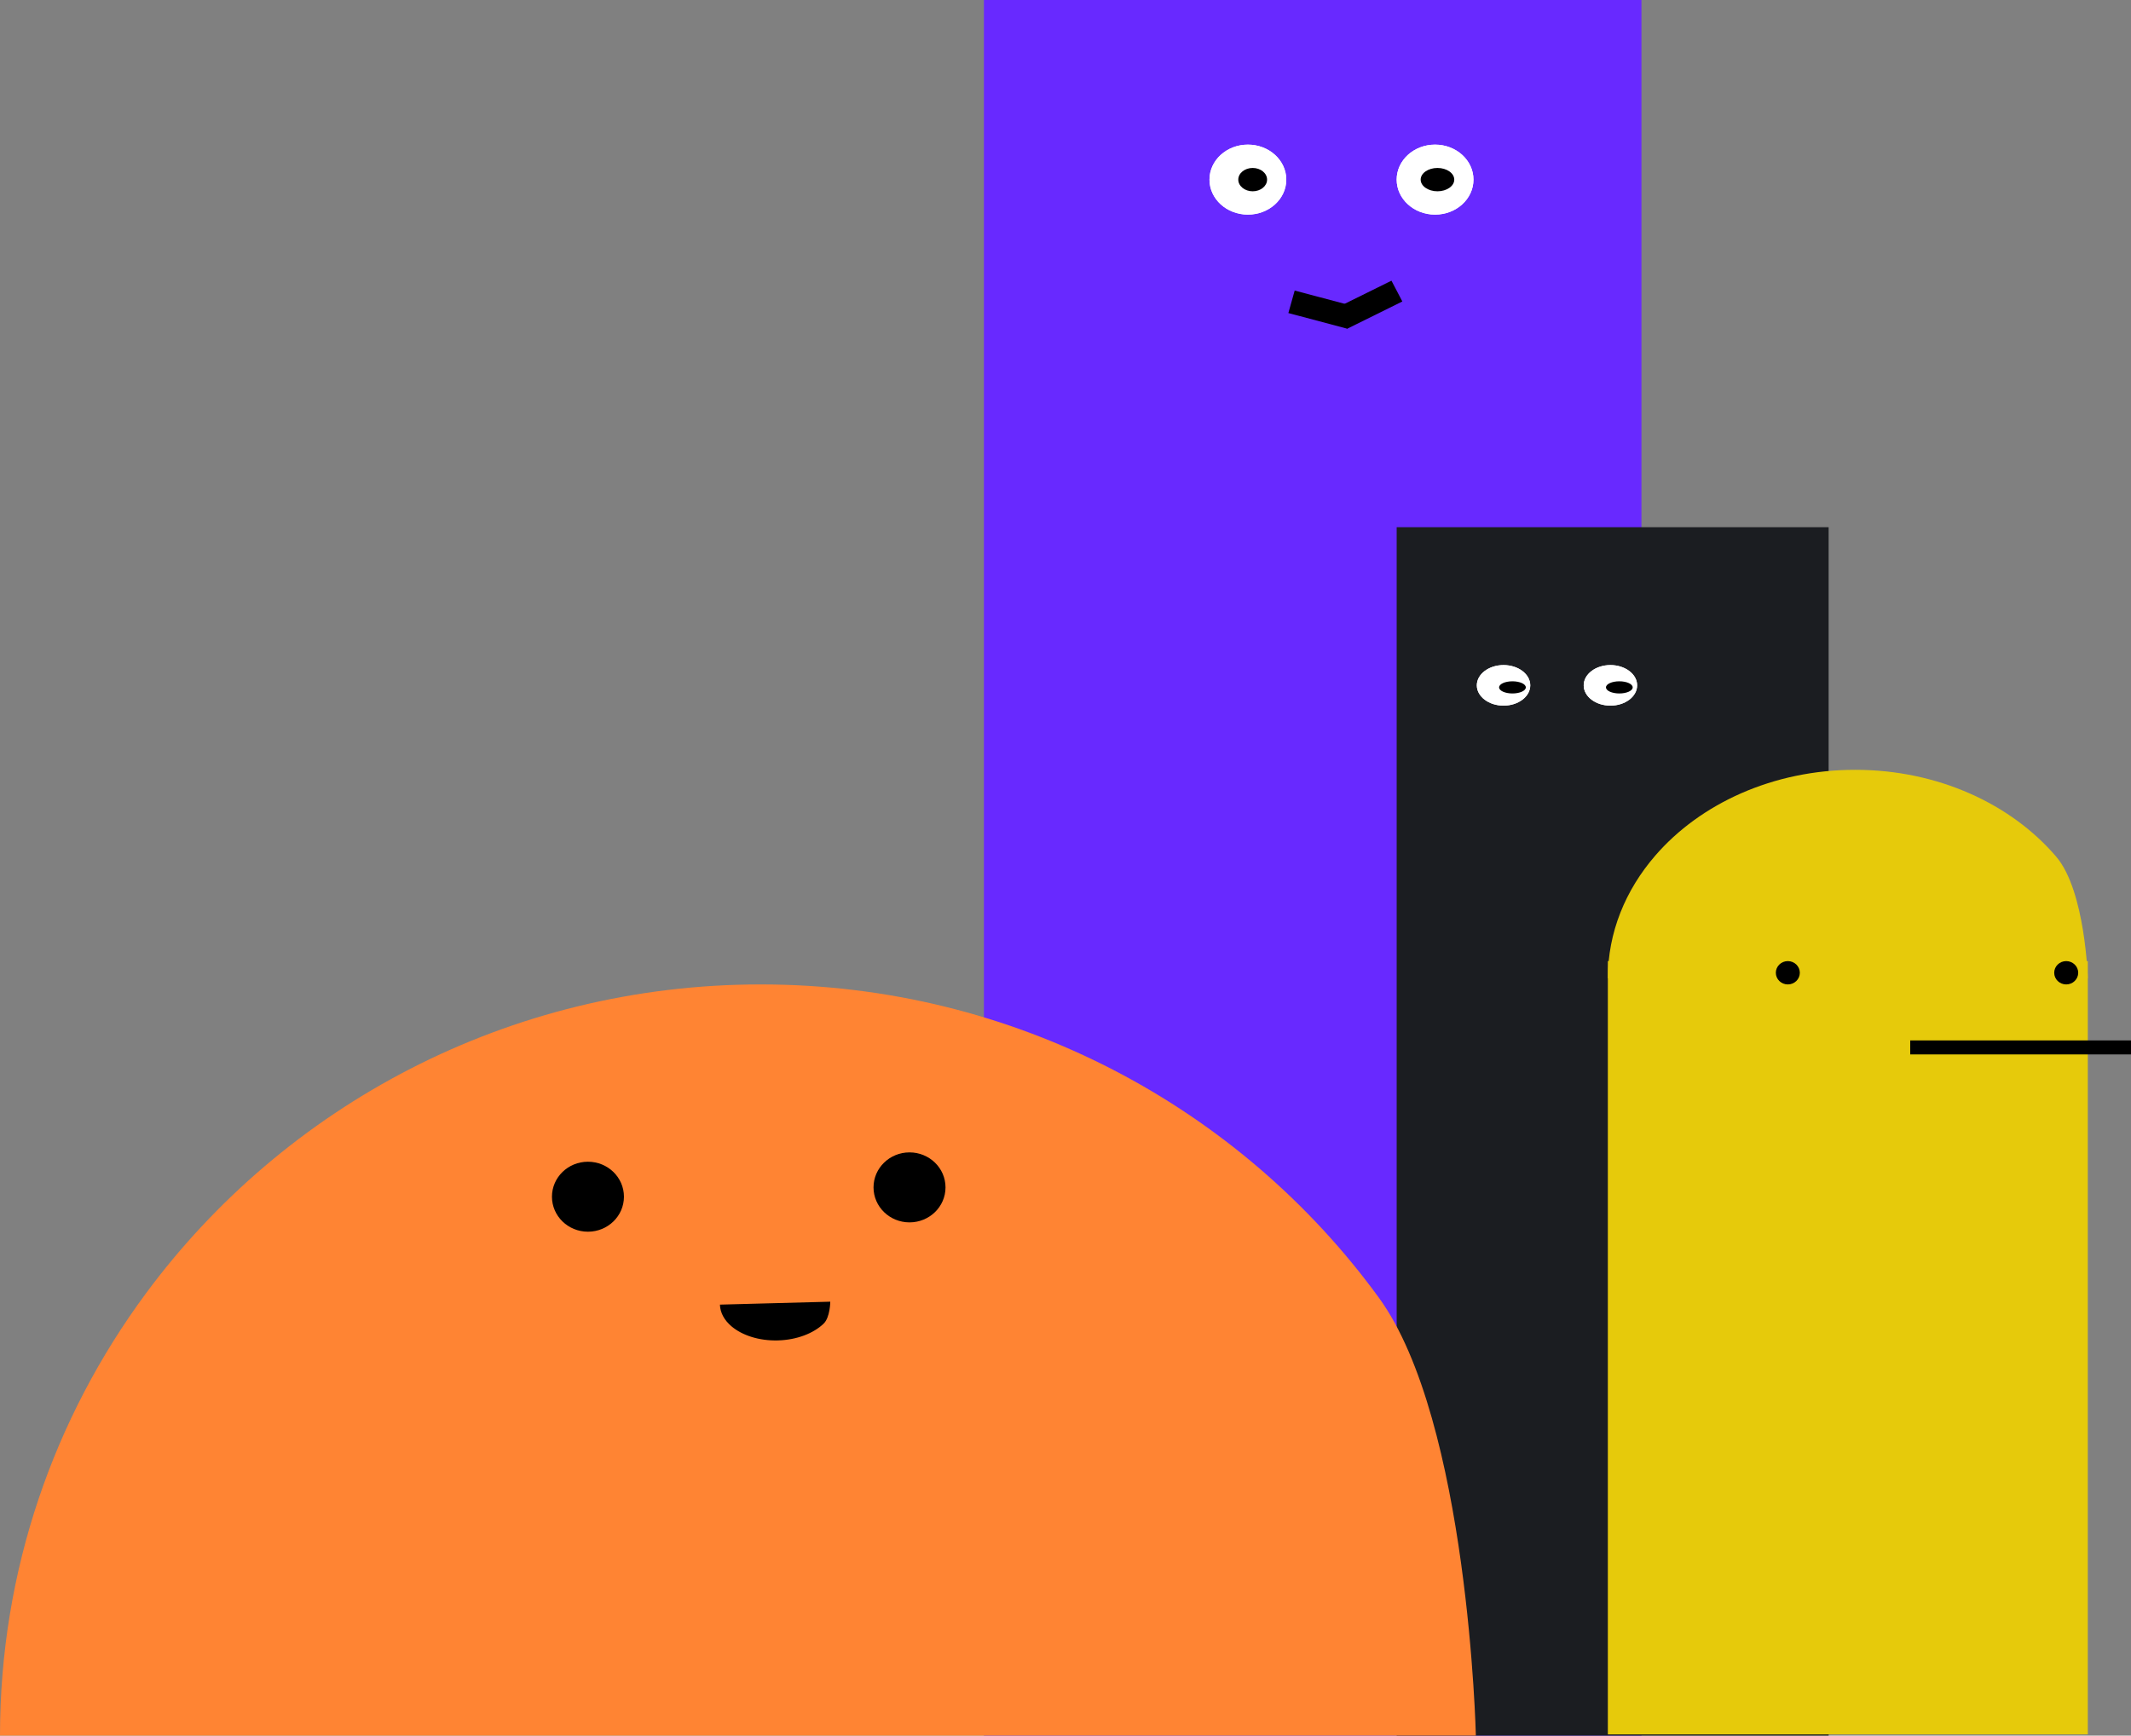 <svg width="534" height="435" viewBox="0 0 534 435" fill="none" xmlns="http://www.w3.org/2000/svg">
<rect x="0" y="0" width="534" height="435" fill="#808080" stroke="none"/>
<rect x="246.554" width="164.77" height="435" fill="#6829FF"/>
<ellipse cx="312.703" cy="45.02" rx="9.622" ry="8.77" fill="white"/>
<ellipse cx="312.703" cy="45.02" rx="9.622" ry="8.77" fill="white"/>
<ellipse cx="313.906" cy="45.02" rx="3.608" ry="2.923" fill="black"/>
<ellipse cx="359.608" cy="45.02" rx="9.622" ry="8.77" fill="white"/>
<ellipse cx="359.608" cy="45.02" rx="9.622" ry="8.77" fill="white"/>
<ellipse cx="360.209" cy="45.02" rx="4.209" ry="2.923" fill="black"/>
<rect width="15.154" height="5.868" transform="matrix(0.968 0.257 -0.27 0.961 324.43 72.823)" fill="black"/>
<path d="M334.797 77.214L348.684 70.349L351.409 75.561L337.522 82.426L334.797 77.214Z" fill="black"/>
<path d="M349.987 132.137H458.23V435H349.987V132.137Z" fill="#1B1D21"/>
<ellipse cx="376.768" cy="171.774" rx="6.695" ry="5.082" fill="white"/>
<ellipse cx="376.768" cy="171.774" rx="6.695" ry="5.082" fill="white"/>
<ellipse cx="379.001" cy="172.282" rx="3.348" ry="1.524" fill="black"/>
<ellipse cx="403.55" cy="171.774" rx="6.695" ry="5.082" fill="white"/>
<ellipse cx="403.55" cy="171.774" rx="6.695" ry="5.082" fill="white"/>
<ellipse cx="405.782" cy="172.282" rx="3.348" ry="1.524" fill="black"/>
<path d="M345.48 325.185C310.884 277.709 254.381 246.734 190.628 246.734C127.348 246.734 71.239 277.242 36.565 324.173C13.554 355.304 0 393.595 0 435H190.628H369.831C369.831 435 368.018 356.082 345.48 325.185Z" fill="#FF8433"/>
<ellipse cx="147.332" cy="299.939" rx="9.02" ry="8.77" fill="black"/>
<ellipse cx="227.913" cy="297.601" rx="9.02" ry="8.77" fill="black"/>
<path d="M206.39 331.753C203.869 334.18 199.688 335.83 194.921 335.957C190.19 336.082 185.952 334.678 183.294 332.416C181.53 330.915 180.463 329.04 180.405 326.984L194.659 326.605L208.057 326.25C208.057 326.25 208.032 330.173 206.39 331.753Z" fill="black"/>
<rect x="402.906" y="240.887" width="120.27" height="193.814" fill="#E6CA0B"/>
<path d="M515.257 214.715C504.006 201.54 485.631 192.943 464.899 192.943C444.32 192.943 426.073 201.41 414.797 214.434C407.314 223.074 402.906 233.701 402.906 245.191H464.899H523.176C523.176 245.191 522.586 223.29 515.257 214.715Z" fill="#E6CA0B"/>
<ellipse cx="448.007" cy="243.81" rx="3.007" ry="2.923" fill="black"/>
<ellipse cx="517.764" cy="243.81" rx="3.007" ry="2.923" fill="black"/>
<rect x="478.676" y="260.766" width="55.324" height="3.508" fill="black"/>
</svg>
